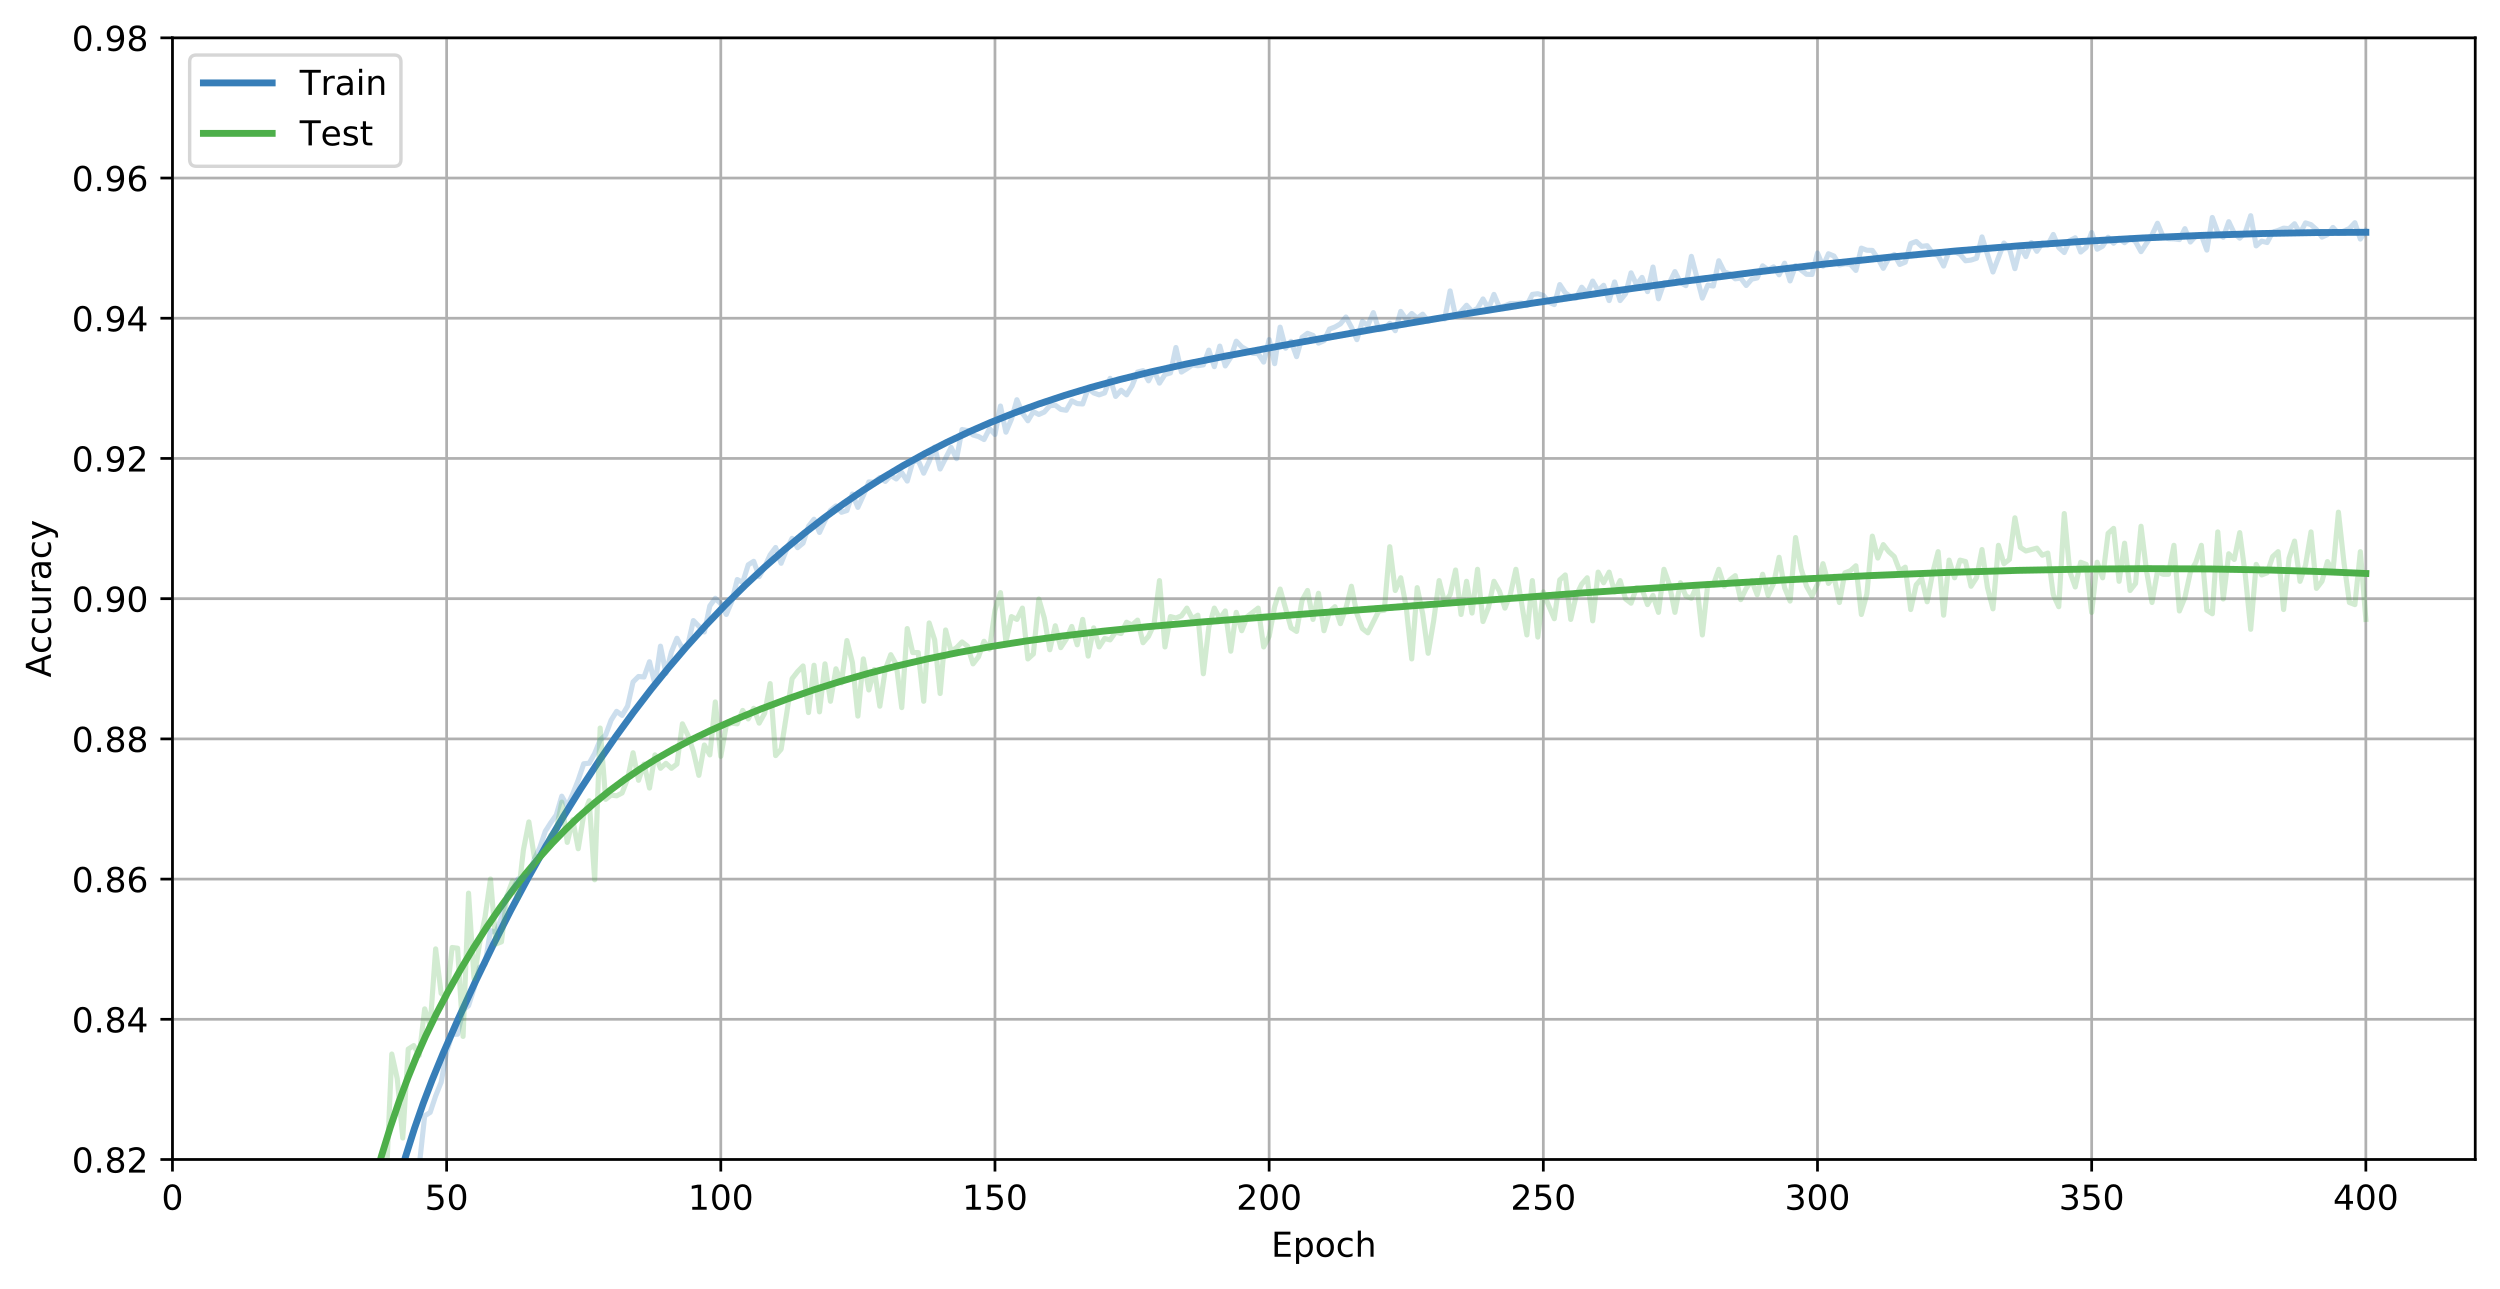 <?xml version="1.0" encoding="utf-8" standalone="no"?>
<!DOCTYPE svg PUBLIC "-//W3C//DTD SVG 1.1//EN"
  "http://www.w3.org/Graphics/SVG/1.1/DTD/svg11.dtd">
<!-- Created with matplotlib (https://matplotlib.org/) -->
<svg height="374.715pt" version="1.1" viewBox="0 0 726.944 374.715" width="726.944pt" xmlns="http://www.w3.org/2000/svg" xmlns:xlink="http://www.w3.org/1999/xlink">
 <defs>
  <style type="text/css">
*{stroke-linecap:butt;stroke-linejoin:round;white-space:pre;}
  </style>
 </defs>
 <g id="figure_1">
  <g id="patch_1">
   <path d="M 0 374.715 
L 726.944 374.715 
L 726.944 0 
L 0 0 
z
" style="fill:#ffffff;"/>
  </g>
  <g id="axes_1">
   <g id="patch_2">
    <path d="M 50.144 337.159 
L 719.744 337.159 
L 719.744 10.999 
L 50.144 10.999 
z
" style="fill:#ffffff;"/>
   </g>
   <g id="matplotlib.axis_1">
    <g id="xtick_1">
     <g id="line2d_1">
      <path clip-path="url(#p9d76140927)" d="M 50.144 337.159 
L 50.144 10.999 
" style="fill:none;stroke:#b0b0b0;stroke-linecap:square;stroke-width:0.8;"/>
     </g>
     <g id="line2d_2">
      <defs>
       <path d="M 0 0 
L 0 3.5 
" id="m55bf9f9b2b" style="stroke:#000000;stroke-width:0.8;"/>
      </defs>
      <g>
       <use style="stroke:#000000;stroke-width:0.8;" x="50.144" xlink:href="#m55bf9f9b2b" y="337.159"/>
      </g>
     </g>
     <g id="text_1">
      <!-- 0 -->
      <defs>
       <path d="M 31.781 66.406 
Q 24.172 66.406 20.328 58.906 
Q 16.5 51.422 16.5 36.375 
Q 16.5 21.391 20.328 13.891 
Q 24.172 6.391 31.781 6.391 
Q 39.453 6.391 43.281 13.891 
Q 47.125 21.391 47.125 36.375 
Q 47.125 51.422 43.281 58.906 
Q 39.453 66.406 31.781 66.406 
z
M 31.781 74.219 
Q 44.047 74.219 50.516 64.516 
Q 56.984 54.828 56.984 36.375 
Q 56.984 17.969 50.516 8.266 
Q 44.047 -1.422 31.781 -1.422 
Q 19.531 -1.422 13.062 8.266 
Q 6.594 17.969 6.594 36.375 
Q 6.594 54.828 13.062 64.516 
Q 19.531 74.219 31.781 74.219 
z
" id="DejaVuSans-48"/>
      </defs>
      <g transform="translate(46.962 351.758)scale(0.1 -0.1)">
       <use xlink:href="#DejaVuSans-48"/>
      </g>
     </g>
    </g>
    <g id="xtick_2">
     <g id="line2d_3">
      <path clip-path="url(#p9d76140927)" d="M 129.868 337.159 
L 129.868 10.999 
" style="fill:none;stroke:#b0b0b0;stroke-linecap:square;stroke-width:0.8;"/>
     </g>
     <g id="line2d_4">
      <g>
       <use style="stroke:#000000;stroke-width:0.8;" x="129.868" xlink:href="#m55bf9f9b2b" y="337.159"/>
      </g>
     </g>
     <g id="text_2">
      <!-- 50 -->
      <defs>
       <path d="M 10.797 72.906 
L 49.516 72.906 
L 49.516 64.594 
L 19.828 64.594 
L 19.828 46.734 
Q 21.969 47.469 24.109 47.828 
Q 26.266 48.188 28.422 48.188 
Q 40.625 48.188 47.75 41.5 
Q 54.891 34.812 54.891 23.391 
Q 54.891 11.625 47.562 5.094 
Q 40.234 -1.422 26.906 -1.422 
Q 22.312 -1.422 17.547 -0.641 
Q 12.797 0.141 7.719 1.703 
L 7.719 11.625 
Q 12.109 9.234 16.797 8.062 
Q 21.484 6.891 26.703 6.891 
Q 35.156 6.891 40.078 11.328 
Q 45.016 15.766 45.016 23.391 
Q 45.016 31 40.078 35.438 
Q 35.156 39.891 26.703 39.891 
Q 22.75 39.891 18.812 39.016 
Q 14.891 38.141 10.797 36.281 
z
" id="DejaVuSans-53"/>
      </defs>
      <g transform="translate(123.505 351.758)scale(0.1 -0.1)">
       <use xlink:href="#DejaVuSans-53"/>
       <use x="63.623" xlink:href="#DejaVuSans-48"/>
      </g>
     </g>
    </g>
    <g id="xtick_3">
     <g id="line2d_5">
      <path clip-path="url(#p9d76140927)" d="M 209.591 337.159 
L 209.591 10.999 
" style="fill:none;stroke:#b0b0b0;stroke-linecap:square;stroke-width:0.8;"/>
     </g>
     <g id="line2d_6">
      <g>
       <use style="stroke:#000000;stroke-width:0.8;" x="209.591" xlink:href="#m55bf9f9b2b" y="337.159"/>
      </g>
     </g>
     <g id="text_3">
      <!-- 100 -->
      <defs>
       <path d="M 12.406 8.297 
L 28.516 8.297 
L 28.516 63.922 
L 10.984 60.406 
L 10.984 69.391 
L 28.422 72.906 
L 38.281 72.906 
L 38.281 8.297 
L 54.391 8.297 
L 54.391 0 
L 12.406 0 
z
" id="DejaVuSans-49"/>
      </defs>
      <g transform="translate(200.048 351.758)scale(0.1 -0.1)">
       <use xlink:href="#DejaVuSans-49"/>
       <use x="63.623" xlink:href="#DejaVuSans-48"/>
       <use x="127.246" xlink:href="#DejaVuSans-48"/>
      </g>
     </g>
    </g>
    <g id="xtick_4">
     <g id="line2d_7">
      <path clip-path="url(#p9d76140927)" d="M 289.315 337.159 
L 289.315 10.999 
" style="fill:none;stroke:#b0b0b0;stroke-linecap:square;stroke-width:0.8;"/>
     </g>
     <g id="line2d_8">
      <g>
       <use style="stroke:#000000;stroke-width:0.8;" x="289.315" xlink:href="#m55bf9f9b2b" y="337.159"/>
      </g>
     </g>
     <g id="text_4">
      <!-- 150 -->
      <g transform="translate(279.771 351.758)scale(0.1 -0.1)">
       <use xlink:href="#DejaVuSans-49"/>
       <use x="63.623" xlink:href="#DejaVuSans-53"/>
       <use x="127.246" xlink:href="#DejaVuSans-48"/>
      </g>
     </g>
    </g>
    <g id="xtick_5">
     <g id="line2d_9">
      <path clip-path="url(#p9d76140927)" d="M 369.039 337.159 
L 369.039 10.999 
" style="fill:none;stroke:#b0b0b0;stroke-linecap:square;stroke-width:0.8;"/>
     </g>
     <g id="line2d_10">
      <g>
       <use style="stroke:#000000;stroke-width:0.8;" x="369.039" xlink:href="#m55bf9f9b2b" y="337.159"/>
      </g>
     </g>
     <g id="text_5">
      <!-- 200 -->
      <defs>
       <path d="M 19.188 8.297 
L 53.609 8.297 
L 53.609 0 
L 7.328 0 
L 7.328 8.297 
Q 12.938 14.109 22.625 23.891 
Q 32.328 33.688 34.812 36.531 
Q 39.547 41.844 41.422 45.531 
Q 43.312 49.219 43.312 52.781 
Q 43.312 58.594 39.234 62.25 
Q 35.156 65.922 28.609 65.922 
Q 23.969 65.922 18.812 64.312 
Q 13.672 62.703 7.812 59.422 
L 7.812 69.391 
Q 13.766 71.781 18.938 73 
Q 24.125 74.219 28.422 74.219 
Q 39.75 74.219 46.484 68.547 
Q 53.219 62.891 53.219 53.422 
Q 53.219 48.922 51.531 44.891 
Q 49.859 40.875 45.406 35.406 
Q 44.188 33.984 37.641 27.219 
Q 31.109 20.453 19.188 8.297 
z
" id="DejaVuSans-50"/>
      </defs>
      <g transform="translate(359.495 351.758)scale(0.1 -0.1)">
       <use xlink:href="#DejaVuSans-50"/>
       <use x="63.623" xlink:href="#DejaVuSans-48"/>
       <use x="127.246" xlink:href="#DejaVuSans-48"/>
      </g>
     </g>
    </g>
    <g id="xtick_6">
     <g id="line2d_11">
      <path clip-path="url(#p9d76140927)" d="M 448.763 337.159 
L 448.763 10.999 
" style="fill:none;stroke:#b0b0b0;stroke-linecap:square;stroke-width:0.8;"/>
     </g>
     <g id="line2d_12">
      <g>
       <use style="stroke:#000000;stroke-width:0.8;" x="448.763" xlink:href="#m55bf9f9b2b" y="337.159"/>
      </g>
     </g>
     <g id="text_6">
      <!-- 250 -->
      <g transform="translate(439.219 351.758)scale(0.1 -0.1)">
       <use xlink:href="#DejaVuSans-50"/>
       <use x="63.623" xlink:href="#DejaVuSans-53"/>
       <use x="127.246" xlink:href="#DejaVuSans-48"/>
      </g>
     </g>
    </g>
    <g id="xtick_7">
     <g id="line2d_13">
      <path clip-path="url(#p9d76140927)" d="M 528.486 337.159 
L 528.486 10.999 
" style="fill:none;stroke:#b0b0b0;stroke-linecap:square;stroke-width:0.8;"/>
     </g>
     <g id="line2d_14">
      <g>
       <use style="stroke:#000000;stroke-width:0.8;" x="528.486" xlink:href="#m55bf9f9b2b" y="337.159"/>
      </g>
     </g>
     <g id="text_7">
      <!-- 300 -->
      <defs>
       <path d="M 40.578 39.312 
Q 47.656 37.797 51.625 33 
Q 55.609 28.219 55.609 21.188 
Q 55.609 10.406 48.188 4.484 
Q 40.766 -1.422 27.094 -1.422 
Q 22.516 -1.422 17.656 -0.516 
Q 12.797 0.391 7.625 2.203 
L 7.625 11.719 
Q 11.719 9.328 16.594 8.109 
Q 21.484 6.891 26.812 6.891 
Q 36.078 6.891 40.938 10.547 
Q 45.797 14.203 45.797 21.188 
Q 45.797 27.641 41.281 31.266 
Q 36.766 34.906 28.719 34.906 
L 20.219 34.906 
L 20.219 43.016 
L 29.109 43.016 
Q 36.375 43.016 40.234 45.922 
Q 44.094 48.828 44.094 54.297 
Q 44.094 59.906 40.109 62.906 
Q 36.141 65.922 28.719 65.922 
Q 24.656 65.922 20.016 65.031 
Q 15.375 64.156 9.812 62.312 
L 9.812 71.094 
Q 15.438 72.656 20.344 73.438 
Q 25.25 74.219 29.594 74.219 
Q 40.828 74.219 47.359 69.109 
Q 53.906 64.016 53.906 55.328 
Q 53.906 49.266 50.438 45.094 
Q 46.969 40.922 40.578 39.312 
z
" id="DejaVuSans-51"/>
      </defs>
      <g transform="translate(518.943 351.758)scale(0.1 -0.1)">
       <use xlink:href="#DejaVuSans-51"/>
       <use x="63.623" xlink:href="#DejaVuSans-48"/>
       <use x="127.246" xlink:href="#DejaVuSans-48"/>
      </g>
     </g>
    </g>
    <g id="xtick_8">
     <g id="line2d_15">
      <path clip-path="url(#p9d76140927)" d="M 608.21 337.159 
L 608.21 10.999 
" style="fill:none;stroke:#b0b0b0;stroke-linecap:square;stroke-width:0.8;"/>
     </g>
     <g id="line2d_16">
      <g>
       <use style="stroke:#000000;stroke-width:0.8;" x="608.21" xlink:href="#m55bf9f9b2b" y="337.159"/>
      </g>
     </g>
     <g id="text_8">
      <!-- 350 -->
      <g transform="translate(598.666 351.758)scale(0.1 -0.1)">
       <use xlink:href="#DejaVuSans-51"/>
       <use x="63.623" xlink:href="#DejaVuSans-53"/>
       <use x="127.246" xlink:href="#DejaVuSans-48"/>
      </g>
     </g>
    </g>
    <g id="xtick_9">
     <g id="line2d_17">
      <path clip-path="url(#p9d76140927)" d="M 687.934 337.159 
L 687.934 10.999 
" style="fill:none;stroke:#b0b0b0;stroke-linecap:square;stroke-width:0.8;"/>
     </g>
     <g id="line2d_18">
      <g>
       <use style="stroke:#000000;stroke-width:0.8;" x="687.934" xlink:href="#m55bf9f9b2b" y="337.159"/>
      </g>
     </g>
     <g id="text_9">
      <!-- 400 -->
      <defs>
       <path d="M 37.797 64.312 
L 12.891 25.391 
L 37.797 25.391 
z
M 35.203 72.906 
L 47.609 72.906 
L 47.609 25.391 
L 58.016 25.391 
L 58.016 17.188 
L 47.609 17.188 
L 47.609 0 
L 37.797 0 
L 37.797 17.188 
L 4.891 17.188 
L 4.891 26.703 
z
" id="DejaVuSans-52"/>
      </defs>
      <g transform="translate(678.39 351.758)scale(0.1 -0.1)">
       <use xlink:href="#DejaVuSans-52"/>
       <use x="63.623" xlink:href="#DejaVuSans-48"/>
       <use x="127.246" xlink:href="#DejaVuSans-48"/>
      </g>
     </g>
    </g>
    <g id="text_10">
     <!-- Epoch -->
     <defs>
      <path d="M 9.812 72.906 
L 55.906 72.906 
L 55.906 64.594 
L 19.672 64.594 
L 19.672 43.016 
L 54.391 43.016 
L 54.391 34.719 
L 19.672 34.719 
L 19.672 8.297 
L 56.781 8.297 
L 56.781 0 
L 9.812 0 
z
" id="DejaVuSans-69"/>
      <path d="M 18.109 8.203 
L 18.109 -20.797 
L 9.078 -20.797 
L 9.078 54.688 
L 18.109 54.688 
L 18.109 46.391 
Q 20.953 51.266 25.266 53.625 
Q 29.594 56 35.594 56 
Q 45.562 56 51.781 48.094 
Q 58.016 40.188 58.016 27.297 
Q 58.016 14.406 51.781 6.484 
Q 45.562 -1.422 35.594 -1.422 
Q 29.594 -1.422 25.266 0.953 
Q 20.953 3.328 18.109 8.203 
z
M 48.688 27.297 
Q 48.688 37.203 44.609 42.844 
Q 40.531 48.484 33.406 48.484 
Q 26.266 48.484 22.188 42.844 
Q 18.109 37.203 18.109 27.297 
Q 18.109 17.391 22.188 11.75 
Q 26.266 6.109 33.406 6.109 
Q 40.531 6.109 44.609 11.75 
Q 48.688 17.391 48.688 27.297 
z
" id="DejaVuSans-112"/>
      <path d="M 30.609 48.391 
Q 23.391 48.391 19.188 42.75 
Q 14.984 37.109 14.984 27.297 
Q 14.984 17.484 19.156 11.844 
Q 23.344 6.203 30.609 6.203 
Q 37.797 6.203 41.984 11.859 
Q 46.188 17.531 46.188 27.297 
Q 46.188 37.016 41.984 42.703 
Q 37.797 48.391 30.609 48.391 
z
M 30.609 56 
Q 42.328 56 49.016 48.375 
Q 55.719 40.766 55.719 27.297 
Q 55.719 13.875 49.016 6.219 
Q 42.328 -1.422 30.609 -1.422 
Q 18.844 -1.422 12.172 6.219 
Q 5.516 13.875 5.516 27.297 
Q 5.516 40.766 12.172 48.375 
Q 18.844 56 30.609 56 
z
" id="DejaVuSans-111"/>
      <path d="M 48.781 52.594 
L 48.781 44.188 
Q 44.969 46.297 41.141 47.344 
Q 37.312 48.391 33.406 48.391 
Q 24.656 48.391 19.812 42.844 
Q 14.984 37.312 14.984 27.297 
Q 14.984 17.281 19.812 11.734 
Q 24.656 6.203 33.406 6.203 
Q 37.312 6.203 41.141 7.25 
Q 44.969 8.297 48.781 10.406 
L 48.781 2.094 
Q 45.016 0.344 40.984 -0.531 
Q 36.969 -1.422 32.422 -1.422 
Q 20.062 -1.422 12.781 6.344 
Q 5.516 14.109 5.516 27.297 
Q 5.516 40.672 12.859 48.328 
Q 20.219 56 33.016 56 
Q 37.156 56 41.109 55.141 
Q 45.062 54.297 48.781 52.594 
z
" id="DejaVuSans-99"/>
      <path d="M 54.891 33.016 
L 54.891 0 
L 45.906 0 
L 45.906 32.719 
Q 45.906 40.484 42.875 44.328 
Q 39.844 48.188 33.797 48.188 
Q 26.516 48.188 22.312 43.547 
Q 18.109 38.922 18.109 30.906 
L 18.109 0 
L 9.078 0 
L 9.078 75.984 
L 18.109 75.984 
L 18.109 46.188 
Q 21.344 51.125 25.703 53.562 
Q 30.078 56 35.797 56 
Q 45.219 56 50.047 50.172 
Q 54.891 44.344 54.891 33.016 
z
" id="DejaVuSans-104"/>
     </defs>
     <g transform="translate(369.633 365.436)scale(0.1 -0.1)">
      <use xlink:href="#DejaVuSans-69"/>
      <use x="63.184" xlink:href="#DejaVuSans-112"/>
      <use x="126.66" xlink:href="#DejaVuSans-111"/>
      <use x="187.842" xlink:href="#DejaVuSans-99"/>
      <use x="242.822" xlink:href="#DejaVuSans-104"/>
     </g>
    </g>
   </g>
   <g id="matplotlib.axis_2">
    <g id="ytick_1">
     <g id="line2d_19">
      <path clip-path="url(#p9d76140927)" d="M 50.144 337.159 
L 719.744 337.159 
" style="fill:none;stroke:#b0b0b0;stroke-linecap:square;stroke-width:0.8;"/>
     </g>
     <g id="line2d_20">
      <defs>
       <path d="M 0 0 
L -3.5 0 
" id="me2abcf9174" style="stroke:#000000;stroke-width:0.8;"/>
      </defs>
      <g>
       <use style="stroke:#000000;stroke-width:0.8;" x="50.144" xlink:href="#me2abcf9174" y="337.159"/>
      </g>
     </g>
     <g id="text_11">
      <!-- 0.82 -->
      <defs>
       <path d="M 10.688 12.406 
L 21 12.406 
L 21 0 
L 10.688 0 
z
" id="DejaVuSans-46"/>
       <path d="M 31.781 34.625 
Q 24.75 34.625 20.719 30.859 
Q 16.703 27.094 16.703 20.516 
Q 16.703 13.922 20.719 10.156 
Q 24.75 6.391 31.781 6.391 
Q 38.812 6.391 42.859 10.172 
Q 46.922 13.969 46.922 20.516 
Q 46.922 27.094 42.891 30.859 
Q 38.875 34.625 31.781 34.625 
z
M 21.922 38.812 
Q 15.578 40.375 12.031 44.719 
Q 8.5 49.078 8.5 55.328 
Q 8.5 64.062 14.719 69.141 
Q 20.953 74.219 31.781 74.219 
Q 42.672 74.219 48.875 69.141 
Q 55.078 64.062 55.078 55.328 
Q 55.078 49.078 51.531 44.719 
Q 48 40.375 41.703 38.812 
Q 48.828 37.156 52.797 32.312 
Q 56.781 27.484 56.781 20.516 
Q 56.781 9.906 50.312 4.234 
Q 43.844 -1.422 31.781 -1.422 
Q 19.734 -1.422 13.25 4.234 
Q 6.781 9.906 6.781 20.516 
Q 6.781 27.484 10.781 32.312 
Q 14.797 37.156 21.922 38.812 
z
M 18.312 54.391 
Q 18.312 48.734 21.844 45.562 
Q 25.391 42.391 31.781 42.391 
Q 38.141 42.391 41.719 45.562 
Q 45.312 48.734 45.312 54.391 
Q 45.312 60.062 41.719 63.234 
Q 38.141 66.406 31.781 66.406 
Q 25.391 66.406 21.844 63.234 
Q 18.312 60.062 18.312 54.391 
z
" id="DejaVuSans-56"/>
      </defs>
      <g transform="translate(20.878 340.958)scale(0.1 -0.1)">
       <use xlink:href="#DejaVuSans-48"/>
       <use x="63.623" xlink:href="#DejaVuSans-46"/>
       <use x="95.41" xlink:href="#DejaVuSans-56"/>
       <use x="159.033" xlink:href="#DejaVuSans-50"/>
      </g>
     </g>
    </g>
    <g id="ytick_2">
     <g id="line2d_21">
      <path clip-path="url(#p9d76140927)" d="M 50.144 296.389 
L 719.744 296.389 
" style="fill:none;stroke:#b0b0b0;stroke-linecap:square;stroke-width:0.8;"/>
     </g>
     <g id="line2d_22">
      <g>
       <use style="stroke:#000000;stroke-width:0.8;" x="50.144" xlink:href="#me2abcf9174" y="296.389"/>
      </g>
     </g>
     <g id="text_12">
      <!-- 0.84 -->
      <g transform="translate(20.878 300.188)scale(0.1 -0.1)">
       <use xlink:href="#DejaVuSans-48"/>
       <use x="63.623" xlink:href="#DejaVuSans-46"/>
       <use x="95.41" xlink:href="#DejaVuSans-56"/>
       <use x="159.033" xlink:href="#DejaVuSans-52"/>
      </g>
     </g>
    </g>
    <g id="ytick_3">
     <g id="line2d_23">
      <path clip-path="url(#p9d76140927)" d="M 50.144 255.619 
L 719.744 255.619 
" style="fill:none;stroke:#b0b0b0;stroke-linecap:square;stroke-width:0.8;"/>
     </g>
     <g id="line2d_24">
      <g>
       <use style="stroke:#000000;stroke-width:0.8;" x="50.144" xlink:href="#me2abcf9174" y="255.619"/>
      </g>
     </g>
     <g id="text_13">
      <!-- 0.86 -->
      <defs>
       <path d="M 33.016 40.375 
Q 26.375 40.375 22.484 35.828 
Q 18.609 31.297 18.609 23.391 
Q 18.609 15.531 22.484 10.953 
Q 26.375 6.391 33.016 6.391 
Q 39.656 6.391 43.531 10.953 
Q 47.406 15.531 47.406 23.391 
Q 47.406 31.297 43.531 35.828 
Q 39.656 40.375 33.016 40.375 
z
M 52.594 71.297 
L 52.594 62.312 
Q 48.875 64.062 45.094 64.984 
Q 41.312 65.922 37.594 65.922 
Q 27.828 65.922 22.672 59.328 
Q 17.531 52.734 16.797 39.406 
Q 19.672 43.656 24.016 45.922 
Q 28.375 48.188 33.594 48.188 
Q 44.578 48.188 50.953 41.516 
Q 57.328 34.859 57.328 23.391 
Q 57.328 12.156 50.688 5.359 
Q 44.047 -1.422 33.016 -1.422 
Q 20.359 -1.422 13.672 8.266 
Q 6.984 17.969 6.984 36.375 
Q 6.984 53.656 15.188 63.938 
Q 23.391 74.219 37.203 74.219 
Q 40.922 74.219 44.703 73.484 
Q 48.484 72.75 52.594 71.297 
z
" id="DejaVuSans-54"/>
      </defs>
      <g transform="translate(20.878 259.418)scale(0.1 -0.1)">
       <use xlink:href="#DejaVuSans-48"/>
       <use x="63.623" xlink:href="#DejaVuSans-46"/>
       <use x="95.41" xlink:href="#DejaVuSans-56"/>
       <use x="159.033" xlink:href="#DejaVuSans-54"/>
      </g>
     </g>
    </g>
    <g id="ytick_4">
     <g id="line2d_25">
      <path clip-path="url(#p9d76140927)" d="M 50.144 214.849 
L 719.744 214.849 
" style="fill:none;stroke:#b0b0b0;stroke-linecap:square;stroke-width:0.8;"/>
     </g>
     <g id="line2d_26">
      <g>
       <use style="stroke:#000000;stroke-width:0.8;" x="50.144" xlink:href="#me2abcf9174" y="214.849"/>
      </g>
     </g>
     <g id="text_14">
      <!-- 0.88 -->
      <g transform="translate(20.878 218.648)scale(0.1 -0.1)">
       <use xlink:href="#DejaVuSans-48"/>
       <use x="63.623" xlink:href="#DejaVuSans-46"/>
       <use x="95.41" xlink:href="#DejaVuSans-56"/>
       <use x="159.033" xlink:href="#DejaVuSans-56"/>
      </g>
     </g>
    </g>
    <g id="ytick_5">
     <g id="line2d_27">
      <path clip-path="url(#p9d76140927)" d="M 50.144 174.079 
L 719.744 174.079 
" style="fill:none;stroke:#b0b0b0;stroke-linecap:square;stroke-width:0.8;"/>
     </g>
     <g id="line2d_28">
      <g>
       <use style="stroke:#000000;stroke-width:0.8;" x="50.144" xlink:href="#me2abcf9174" y="174.079"/>
      </g>
     </g>
     <g id="text_15">
      <!-- 0.90 -->
      <defs>
       <path d="M 10.984 1.516 
L 10.984 10.5 
Q 14.703 8.734 18.5 7.812 
Q 22.312 6.891 25.984 6.891 
Q 35.75 6.891 40.891 13.453 
Q 46.047 20.016 46.781 33.406 
Q 43.953 29.203 39.594 26.953 
Q 35.25 24.703 29.984 24.703 
Q 19.047 24.703 12.672 31.312 
Q 6.297 37.938 6.297 49.422 
Q 6.297 60.641 12.938 67.422 
Q 19.578 74.219 30.609 74.219 
Q 43.266 74.219 49.922 64.516 
Q 56.594 54.828 56.594 36.375 
Q 56.594 19.141 48.406 8.859 
Q 40.234 -1.422 26.422 -1.422 
Q 22.703 -1.422 18.891 -0.688 
Q 15.094 0.047 10.984 1.516 
z
M 30.609 32.422 
Q 37.25 32.422 41.125 36.953 
Q 45.016 41.5 45.016 49.422 
Q 45.016 57.281 41.125 61.844 
Q 37.25 66.406 30.609 66.406 
Q 23.969 66.406 20.094 61.844 
Q 16.219 57.281 16.219 49.422 
Q 16.219 41.5 20.094 36.953 
Q 23.969 32.422 30.609 32.422 
z
" id="DejaVuSans-57"/>
      </defs>
      <g transform="translate(20.878 177.878)scale(0.1 -0.1)">
       <use xlink:href="#DejaVuSans-48"/>
       <use x="63.623" xlink:href="#DejaVuSans-46"/>
       <use x="95.41" xlink:href="#DejaVuSans-57"/>
       <use x="159.033" xlink:href="#DejaVuSans-48"/>
      </g>
     </g>
    </g>
    <g id="ytick_6">
     <g id="line2d_29">
      <path clip-path="url(#p9d76140927)" d="M 50.144 133.309 
L 719.744 133.309 
" style="fill:none;stroke:#b0b0b0;stroke-linecap:square;stroke-width:0.8;"/>
     </g>
     <g id="line2d_30">
      <g>
       <use style="stroke:#000000;stroke-width:0.8;" x="50.144" xlink:href="#me2abcf9174" y="133.309"/>
      </g>
     </g>
     <g id="text_16">
      <!-- 0.92 -->
      <g transform="translate(20.878 137.108)scale(0.1 -0.1)">
       <use xlink:href="#DejaVuSans-48"/>
       <use x="63.623" xlink:href="#DejaVuSans-46"/>
       <use x="95.41" xlink:href="#DejaVuSans-57"/>
       <use x="159.033" xlink:href="#DejaVuSans-50"/>
      </g>
     </g>
    </g>
    <g id="ytick_7">
     <g id="line2d_31">
      <path clip-path="url(#p9d76140927)" d="M 50.144 92.539 
L 719.744 92.539 
" style="fill:none;stroke:#b0b0b0;stroke-linecap:square;stroke-width:0.8;"/>
     </g>
     <g id="line2d_32">
      <g>
       <use style="stroke:#000000;stroke-width:0.8;" x="50.144" xlink:href="#me2abcf9174" y="92.539"/>
      </g>
     </g>
     <g id="text_17">
      <!-- 0.94 -->
      <g transform="translate(20.878 96.338)scale(0.1 -0.1)">
       <use xlink:href="#DejaVuSans-48"/>
       <use x="63.623" xlink:href="#DejaVuSans-46"/>
       <use x="95.41" xlink:href="#DejaVuSans-57"/>
       <use x="159.033" xlink:href="#DejaVuSans-52"/>
      </g>
     </g>
    </g>
    <g id="ytick_8">
     <g id="line2d_33">
      <path clip-path="url(#p9d76140927)" d="M 50.144 51.769 
L 719.744 51.769 
" style="fill:none;stroke:#b0b0b0;stroke-linecap:square;stroke-width:0.8;"/>
     </g>
     <g id="line2d_34">
      <g>
       <use style="stroke:#000000;stroke-width:0.8;" x="50.144" xlink:href="#me2abcf9174" y="51.769"/>
      </g>
     </g>
     <g id="text_18">
      <!-- 0.96 -->
      <g transform="translate(20.878 55.568)scale(0.1 -0.1)">
       <use xlink:href="#DejaVuSans-48"/>
       <use x="63.623" xlink:href="#DejaVuSans-46"/>
       <use x="95.41" xlink:href="#DejaVuSans-57"/>
       <use x="159.033" xlink:href="#DejaVuSans-54"/>
      </g>
     </g>
    </g>
    <g id="ytick_9">
     <g id="line2d_35">
      <path clip-path="url(#p9d76140927)" d="M 50.144 10.999 
L 719.744 10.999 
" style="fill:none;stroke:#b0b0b0;stroke-linecap:square;stroke-width:0.8;"/>
     </g>
     <g id="line2d_36">
      <g>
       <use style="stroke:#000000;stroke-width:0.8;" x="50.144" xlink:href="#me2abcf9174" y="10.999"/>
      </g>
     </g>
     <g id="text_19">
      <!-- 0.98 -->
      <g transform="translate(20.878 14.798)scale(0.1 -0.1)">
       <use xlink:href="#DejaVuSans-48"/>
       <use x="63.623" xlink:href="#DejaVuSans-46"/>
       <use x="95.41" xlink:href="#DejaVuSans-57"/>
       <use x="159.033" xlink:href="#DejaVuSans-56"/>
      </g>
     </g>
    </g>
    <g id="text_20">
     <!-- Accuracy -->
     <defs>
      <path d="M 34.188 63.188 
L 20.797 26.906 
L 47.609 26.906 
z
M 28.609 72.906 
L 39.797 72.906 
L 67.578 0 
L 57.328 0 
L 50.688 18.703 
L 17.828 18.703 
L 11.188 0 
L 0.781 0 
z
" id="DejaVuSans-65"/>
      <path d="M 8.5 21.578 
L 8.5 54.688 
L 17.484 54.688 
L 17.484 21.922 
Q 17.484 14.156 20.5 10.266 
Q 23.531 6.391 29.594 6.391 
Q 36.859 6.391 41.078 11.031 
Q 45.312 15.672 45.312 23.688 
L 45.312 54.688 
L 54.297 54.688 
L 54.297 0 
L 45.312 0 
L 45.312 8.406 
Q 42.047 3.422 37.719 1 
Q 33.406 -1.422 27.688 -1.422 
Q 18.266 -1.422 13.375 4.438 
Q 8.5 10.297 8.5 21.578 
z
M 31.109 56 
z
" id="DejaVuSans-117"/>
      <path d="M 41.109 46.297 
Q 39.594 47.172 37.812 47.578 
Q 36.031 48 33.891 48 
Q 26.266 48 22.188 43.047 
Q 18.109 38.094 18.109 28.812 
L 18.109 0 
L 9.078 0 
L 9.078 54.688 
L 18.109 54.688 
L 18.109 46.188 
Q 20.953 51.172 25.484 53.578 
Q 30.031 56 36.531 56 
Q 37.453 56 38.578 55.875 
Q 39.703 55.766 41.062 55.516 
z
" id="DejaVuSans-114"/>
      <path d="M 34.281 27.484 
Q 23.391 27.484 19.188 25 
Q 14.984 22.516 14.984 16.5 
Q 14.984 11.719 18.141 8.906 
Q 21.297 6.109 26.703 6.109 
Q 34.188 6.109 38.703 11.406 
Q 43.219 16.703 43.219 25.484 
L 43.219 27.484 
z
M 52.203 31.203 
L 52.203 0 
L 43.219 0 
L 43.219 8.297 
Q 40.141 3.328 35.547 0.953 
Q 30.953 -1.422 24.312 -1.422 
Q 15.922 -1.422 10.953 3.297 
Q 6 8.016 6 15.922 
Q 6 25.141 12.172 29.828 
Q 18.359 34.516 30.609 34.516 
L 43.219 34.516 
L 43.219 35.406 
Q 43.219 41.609 39.141 45 
Q 35.062 48.391 27.688 48.391 
Q 23 48.391 18.547 47.266 
Q 14.109 46.141 10.016 43.891 
L 10.016 52.203 
Q 14.938 54.109 19.578 55.047 
Q 24.219 56 28.609 56 
Q 40.484 56 46.344 49.844 
Q 52.203 43.703 52.203 31.203 
z
" id="DejaVuSans-97"/>
      <path d="M 32.172 -5.078 
Q 28.375 -14.844 24.75 -17.812 
Q 21.141 -20.797 15.094 -20.797 
L 7.906 -20.797 
L 7.906 -13.281 
L 13.188 -13.281 
Q 16.891 -13.281 18.938 -11.516 
Q 21 -9.766 23.484 -3.219 
L 25.094 0.875 
L 2.984 54.688 
L 12.5 54.688 
L 29.594 11.922 
L 46.688 54.688 
L 56.203 54.688 
z
" id="DejaVuSans-121"/>
     </defs>
     <g transform="translate(14.798 196.994)rotate(-90)scale(0.1 -0.1)">
      <use xlink:href="#DejaVuSans-65"/>
      <use x="68.393" xlink:href="#DejaVuSans-99"/>
      <use x="123.373" xlink:href="#DejaVuSans-99"/>
      <use x="178.354" xlink:href="#DejaVuSans-117"/>
      <use x="241.732" xlink:href="#DejaVuSans-114"/>
      <use x="282.846" xlink:href="#DejaVuSans-97"/>
      <use x="344.125" xlink:href="#DejaVuSans-99"/>
      <use x="399.105" xlink:href="#DejaVuSans-121"/>
     </g>
    </g>
   </g>
   <g id="line2d_37">
    <path clip-path="url(#p9d76140927)" d="M 108.354 375.715 
L 110.327 366.199 
L 112.874 355.069 
L 115.421 345.109 
L 117.969 336.177 
L 120.516 328.133 
L 123.063 320.833 
L 125.611 314.136 
L 128.795 306.399 
L 133.253 296.262 
L 138.347 285.213 
L 143.442 274.687 
L 148.537 264.666 
L 153.631 255.132 
L 158.726 246.065 
L 163.821 237.449 
L 168.915 229.264 
L 174.01 221.493 
L 179.105 214.118 
L 184.199 207.12 
L 189.294 200.48 
L 194.389 194.182 
L 199.483 188.206 
L 205.215 181.846 
L 210.946 175.845 
L 216.678 170.18 
L 222.409 164.836 
L 228.141 159.801 
L 233.872 155.064 
L 239.604 150.614 
L 245.335 146.439 
L 251.067 142.527 
L 256.798 138.867 
L 262.53 135.447 
L 268.898 131.915 
L 275.266 128.649 
L 281.635 125.634 
L 288.003 122.853 
L 295.008 120.047 
L 302.013 117.484 
L 309.655 114.941 
L 317.297 112.635 
L 325.576 110.373 
L 334.492 108.173 
L 344.681 105.903 
L 356.144 103.583 
L 372.702 100.489 
L 398.812 95.841 
L 423.012 91.755 
L 445.938 88.101 
L 468.227 84.771 
L 489.879 81.764 
L 510.258 79.154 
L 529.999 76.842 
L 549.741 74.756 
L 568.846 72.964 
L 587.314 71.456 
L 605.146 70.217 
L 622.977 69.202 
L 640.172 68.445 
L 657.366 67.912 
L 673.924 67.619 
L 687.934 67.546 
L 687.934 67.546 
" style="fill:none;stroke:#377eb8;stroke-linecap:square;stroke-width:2;"/>
   </g>
   <g id="line2d_38">
    <path clip-path="url(#p9d76140927)" d="M 101.261 375.715 
L 103.322 366.054 
L 105.869 355.076 
L 108.416 345.083 
L 110.964 335.997 
L 113.511 327.737 
L 116.058 320.226 
L 118.606 313.384 
L 121.153 307.131 
L 123.7 301.388 
L 126.884 294.808 
L 130.069 288.747 
L 133.89 281.953 
L 137.711 275.578 
L 141.532 269.603 
L 145.353 264.01 
L 149.174 258.783 
L 152.995 253.904 
L 156.816 249.356 
L 160.637 245.121 
L 164.458 241.182 
L 168.279 237.522 
L 172.736 233.582 
L 177.194 229.97 
L 181.652 226.659 
L 186.11 223.623 
L 190.568 220.832 
L 195.662 217.909 
L 200.757 215.232 
L 206.489 212.461 
L 213.494 209.341 
L 221.136 206.197 
L 228.778 203.306 
L 236.42 200.654 
L 244.062 198.23 
L 252.34 195.844 
L 260.619 193.693 
L 269.535 191.618 
L 278.451 189.774 
L 288.003 188.03 
L 298.192 186.408 
L 309.019 184.917 
L 320.482 183.561 
L 333.855 182.208 
L 350.413 180.775 
L 382.891 178.264 
L 460.585 172.379 
L 492.426 170.216 
L 519.173 168.615 
L 543.373 167.388 
L 565.662 166.479 
L 586.678 165.849 
L 606.419 165.48 
L 624.888 165.352 
L 642.719 165.446 
L 659.913 165.754 
L 676.471 166.267 
L 687.934 166.753 
L 687.934 166.753 
" style="fill:none;stroke:#4daf4a;stroke-linecap:square;stroke-width:2;"/>
   </g>
   <g id="line2d_39">
    <path clip-path="url(#p9d76140927)" d="M 110.913 375.715 
L 112.328 371.916 
L 113.923 365.189 
L 115.517 353.62 
L 118.706 343.835 
L 120.301 341.287 
L 121.895 339.147 
L 123.49 324.47 
L 125.084 323.45 
L 126.679 318.66 
L 128.273 314.685 
L 129.868 305.868 
L 131.462 300.772 
L 133.056 300.721 
L 134.651 293.688 
L 136.245 292.414 
L 137.84 287.42 
L 139.434 281.304 
L 141.029 280.387 
L 142.623 270.602 
L 144.218 271.112 
L 145.812 266.729 
L 147.407 260.613 
L 149.001 258.728 
L 150.596 255.619 
L 152.19 255.212 
L 153.785 254.549 
L 155.379 249.759 
L 156.974 246.446 
L 158.568 241.706 
L 160.163 239.209 
L 161.757 236.967 
L 163.352 231.514 
L 164.946 234.419 
L 166.54 230.851 
L 168.135 226.825 
L 169.729 222.086 
L 171.324 221.933 
L 172.918 219.079 
L 174.513 215.155 
L 176.107 213.728 
L 177.702 209.396 
L 179.296 206.848 
L 180.891 208.02 
L 182.485 205.319 
L 184.08 198.286 
L 185.674 196.707 
L 187.269 196.859 
L 188.863 192.426 
L 190.458 199 
L 192.052 187.89 
L 193.647 195.789 
L 195.241 189.572 
L 196.835 185.597 
L 198.43 188.603 
L 200.024 187.482 
L 201.619 180.449 
L 204.808 183.762 
L 206.402 176.169 
L 207.997 173.977 
L 209.591 175.557 
L 211.186 178.666 
L 212.78 174.895 
L 214.375 168.524 
L 215.969 169.34 
L 217.564 164.244 
L 219.158 163.224 
L 220.753 167.658 
L 222.347 164.804 
L 223.942 161.339 
L 225.536 159.198 
L 227.131 163.785 
L 228.725 159.759 
L 230.319 156.548 
L 231.914 159.249 
L 233.508 157.924 
L 235.103 153.032 
L 236.697 150.993 
L 238.292 154.815 
L 239.886 151.401 
L 241.481 148.394 
L 243.075 147.12 
L 244.67 148.955 
L 246.264 148.445 
L 247.859 143.655 
L 249.453 147.528 
L 251.048 144.062 
L 252.642 140.138 
L 254.237 140.189 
L 255.831 138.864 
L 257.426 139.985 
L 259.02 138.253 
L 260.615 139.272 
L 262.209 137.437 
L 263.803 139.883 
L 265.398 134.328 
L 266.992 133.87 
L 268.587 137.59 
L 270.181 134.176 
L 271.776 129.997 
L 273.37 136.367 
L 276.559 130.099 
L 278.154 133.36 
L 279.748 124.9 
L 281.343 125.206 
L 282.937 126.48 
L 284.532 126.939 
L 286.126 127.805 
L 287.721 124.646 
L 289.315 126.327 
L 290.91 118.071 
L 292.504 125.665 
L 294.099 121.894 
L 295.693 116.237 
L 297.287 120.11 
L 298.882 122.352 
L 300.476 119.702 
L 302.071 120.518 
L 303.665 119.804 
L 305.26 117.97 
L 306.854 117.817 
L 308.449 119.04 
L 310.043 119.295 
L 311.638 116.543 
L 313.232 117.358 
L 314.827 117.46 
L 316.421 112.924 
L 318.016 114.249 
L 319.61 114.81 
L 321.205 114.249 
L 322.799 110.019 
L 324.394 115.269 
L 325.988 113.485 
L 327.582 114.81 
L 329.177 112.211 
L 330.771 108.185 
L 332.366 107.777 
L 333.96 110.733 
L 335.555 107.726 
L 337.149 111.395 
L 338.744 108.898 
L 340.338 108.439 
L 341.933 101.05 
L 343.527 108.185 
L 345.122 107.216 
L 346.716 106.095 
L 348.311 106.35 
L 349.905 106.095 
L 351.5 101.814 
L 353.094 106.605 
L 354.689 100.642 
L 356.283 106.401 
L 357.878 103.904 
L 359.472 99.215 
L 361.066 100.846 
L 364.255 102.732 
L 365.85 102.834 
L 367.444 105.28 
L 369.039 98.757 
L 370.633 105.738 
L 372.228 95.138 
L 373.822 101.254 
L 375.417 99.266 
L 377.011 103.7 
L 378.606 98.094 
L 380.2 96.922 
L 381.795 97.534 
L 383.389 99.776 
L 384.984 99.062 
L 386.578 95.699 
L 388.173 95.087 
L 389.767 94.17 
L 391.362 92.182 
L 392.956 95.138 
L 394.55 98.757 
L 396.145 93.457 
L 397.739 94.629 
L 399.334 90.908 
L 400.928 95.852 
L 402.523 95.648 
L 404.117 94.017 
L 405.712 96.158 
L 407.306 90.552 
L 408.901 92.845 
L 410.495 91.163 
L 412.09 92.539 
L 413.684 91.367 
L 415.279 93.406 
L 416.873 92.794 
L 418.468 92.488 
L 420.062 92.743 
L 421.657 84.589 
L 423.251 91.979 
L 424.846 90.603 
L 426.44 88.768 
L 428.034 90.552 
L 429.629 89.685 
L 431.223 86.933 
L 432.818 89.787 
L 434.412 85.608 
L 436.007 89.38 
L 437.601 88.921 
L 439.196 88.258 
L 440.79 88.258 
L 442.385 88.106 
L 443.979 88.819 
L 445.574 85.608 
L 447.168 85.405 
L 448.763 85.914 
L 450.357 87.851 
L 451.952 88.564 
L 453.546 82.754 
L 455.141 85.15 
L 456.735 86.271 
L 458.329 86.678 
L 459.924 83.519 
L 461.518 85.405 
L 463.113 81.735 
L 464.707 84.538 
L 466.302 82.958 
L 467.896 87.392 
L 469.491 81.99 
L 471.085 87.392 
L 472.68 85.405 
L 474.274 79.34 
L 475.869 82.805 
L 477.463 80.665 
L 479.058 84.793 
L 480.652 77.658 
L 482.247 86.882 
L 483.841 82.194 
L 485.436 82.245 
L 487.03 78.983 
L 488.625 82.143 
L 490.219 83.06 
L 491.813 74.549 
L 495.002 86.678 
L 496.597 82.907 
L 498.191 83.162 
L 499.786 75.824 
L 501.38 79.034 
L 502.975 79.646 
L 504.569 81.073 
L 506.164 80.869 
L 507.758 83.009 
L 509.353 81.175 
L 510.947 80.818 
L 512.542 77.301 
L 514.136 78.474 
L 515.731 77.607 
L 517.325 79.9 
L 518.92 76.537 
L 520.514 81.684 
L 522.109 77.25 
L 525.297 79.748 
L 526.892 79.799 
L 528.486 73.581 
L 530.081 77.403 
L 531.675 73.785 
L 533.27 74.448 
L 534.864 77.047 
L 536.459 76.69 
L 538.053 76.843 
L 539.648 78.626 
L 541.242 72.154 
L 542.837 72.766 
L 544.431 72.817 
L 546.026 75.11 
L 547.62 78.015 
L 549.215 75.11 
L 550.809 73.989 
L 552.404 76.894 
L 553.998 76.231 
L 555.592 70.829 
L 557.187 70.218 
L 558.781 71.645 
L 560.376 71.441 
L 561.97 73.581 
L 563.565 74.346 
L 565.159 77.352 
L 566.754 73.072 
L 568.348 73.173 
L 569.943 73.938 
L 571.537 75.824 
L 573.132 75.62 
L 574.726 75.11 
L 576.321 68.893 
L 579.51 79.085 
L 582.699 70.676 
L 584.293 72.256 
L 585.888 78.117 
L 587.482 71.746 
L 589.076 74.6 
L 590.671 70.523 
L 592.265 73.072 
L 593.86 70.676 
L 595.454 71.237 
L 597.049 68.179 
L 598.643 72.001 
L 600.238 73.428 
L 601.832 69.963 
L 603.427 69.147 
L 605.021 73.275 
L 606.616 71.95 
L 608.21 67.618 
L 609.805 72.46 
L 611.399 71.594 
L 612.994 68.995 
L 614.588 70.727 
L 616.183 69.3 
L 617.777 70.574 
L 619.372 69.198 
L 620.966 70.269 
L 622.56 73.173 
L 625.749 68.332 
L 627.344 64.918 
L 628.938 68.689 
L 630.533 69.402 
L 632.127 69.453 
L 633.722 69.657 
L 635.316 66.497 
L 636.911 70.371 
L 638.505 68.587 
L 640.1 68.332 
L 641.694 72.715 
L 643.289 63.236 
L 644.883 67.618 
L 646.478 68.995 
L 648.072 64.459 
L 649.667 67.822 
L 651.261 69.249 
L 652.856 67.568 
L 654.45 62.726 
L 656.044 71.492 
L 657.639 70.116 
L 659.233 70.523 
L 660.828 67.517 
L 662.422 67.007 
L 664.017 66.345 
L 665.611 66.497 
L 667.206 65.07 
L 668.8 67.822 
L 670.395 64.816 
L 671.989 65.325 
L 673.584 66.752 
L 675.178 68.944 
L 676.773 68.23 
L 678.367 66.141 
L 679.962 67.873 
L 683.151 66.446 
L 684.745 64.765 
L 686.339 69.504 
L 687.934 67.058 
L 687.934 67.058 
" style="fill:none;stroke:#377eb8;stroke-linecap:square;stroke-opacity:0.251;stroke-width:1.5;"/>
   </g>
   <g id="line2d_40">
    <path clip-path="url(#p9d76140927)" d="M 101.064 375.715 
L 101.167 374.195 
L 102.241 375.715 
M 102.889 375.715 
L 104.356 367.22 
L 105.95 350.191 
L 107.545 364.963 
L 109.139 339.933 
L 110.734 345.678 
L 112.328 343.216 
L 113.923 306.491 
L 115.517 313.672 
L 117.112 330.906 
L 118.706 305.055 
L 120.301 304.029 
L 121.895 306.902 
L 123.49 293.361 
L 125.084 298.285 
L 126.679 275.922 
L 128.273 288.847 
L 129.868 290.078 
L 131.462 275.512 
L 133.056 275.717 
L 134.651 301.362 
L 136.245 259.714 
L 137.84 284.539 
L 139.434 274.486 
L 141.029 266.69 
L 142.623 255.611 
L 144.218 274.486 
L 145.812 273.871 
L 147.407 260.535 
L 149.001 256.226 
L 150.596 261.15 
L 152.19 247.199 
L 153.785 238.993 
L 155.379 249.251 
L 156.974 248.841 
L 158.568 247.405 
L 160.163 242.891 
L 161.757 241.25 
L 163.352 233.248 
L 164.946 244.943 
L 166.54 238.377 
L 168.135 246.789 
L 169.729 236.941 
L 171.324 232.838 
L 172.918 255.816 
L 174.513 211.706 
L 176.107 232.428 
L 177.702 231.197 
L 179.296 231.402 
L 180.891 230.581 
L 182.485 226.478 
L 184.08 218.887 
L 185.674 226.888 
L 187.269 222.169 
L 188.863 229.145 
L 190.458 219.502 
L 192.052 223.4 
L 193.647 221.964 
L 195.241 223.4 
L 196.835 222.169 
L 198.43 210.475 
L 200.024 213.758 
L 201.619 218.476 
L 203.213 225.452 
L 204.808 216.63 
L 206.402 219.502 
L 207.997 204.115 
L 209.591 219.913 
L 211.186 210.886 
L 212.78 210.27 
L 214.375 210.475 
L 215.969 206.577 
L 217.564 209.039 
L 219.158 205.962 
L 220.753 210.27 
L 222.347 207.398 
L 223.942 198.781 
L 225.536 219.707 
L 227.131 217.861 
L 230.319 197.345 
L 231.914 195.293 
L 233.508 193.652 
L 235.103 207.193 
L 236.697 193.447 
L 238.292 206.987 
L 239.886 193.036 
L 241.481 203.91 
L 243.075 194.472 
L 244.67 198.576 
L 246.264 186.266 
L 247.859 192.626 
L 249.453 208.218 
L 251.048 191.6 
L 252.642 200.627 
L 254.237 194.678 
L 255.831 205.346 
L 257.426 194.678 
L 259.02 190.369 
L 260.615 193.241 
L 262.209 205.756 
L 263.803 182.778 
L 265.398 189.754 
L 266.992 189.754 
L 268.587 203.91 
L 270.181 181.137 
L 271.776 186.061 
L 273.37 201.653 
L 274.965 183.188 
L 276.559 189.343 
L 278.154 188.317 
L 279.748 186.676 
L 281.343 187.907 
L 282.937 193.036 
L 284.532 190.985 
L 286.126 186.471 
L 287.721 188.728 
L 289.315 177.444 
L 290.91 172.315 
L 292.504 186.676 
L 294.099 179.29 
L 295.693 180.111 
L 297.287 176.828 
L 298.882 191.6 
L 300.476 190.164 
L 302.071 174.202 
L 303.665 179.701 
L 305.26 188.933 
L 306.854 181.957 
L 308.449 188.317 
L 310.043 185.856 
L 311.638 182.163 
L 313.232 187.497 
L 314.827 180.111 
L 316.421 190.78 
L 318.016 182.573 
L 319.61 188.112 
L 321.205 185.65 
L 322.799 186.061 
L 324.394 183.804 
L 325.988 184.214 
L 327.582 180.932 
L 329.177 181.752 
L 330.771 180.316 
L 332.366 186.881 
L 333.96 185.035 
L 335.555 181.547 
L 337.149 168.827 
L 338.744 188.112 
L 340.338 179.29 
L 341.933 179.701 
L 343.527 179.085 
L 345.122 176.828 
L 346.716 179.906 
L 348.311 178.88 
L 349.905 195.909 
L 351.5 182.368 
L 353.094 176.828 
L 354.689 179.906 
L 356.283 177.649 
L 357.878 189.343 
L 359.472 178.059 
L 361.066 183.394 
L 362.661 179.29 
L 365.85 176.828 
L 367.444 188.112 
L 369.039 185.035 
L 370.633 176.418 
L 372.228 171.289 
L 375.417 182.573 
L 377.011 183.599 
L 378.606 174.572 
L 380.2 171.699 
L 381.795 180.111 
L 383.389 172.52 
L 384.984 183.394 
L 386.578 177.854 
L 388.173 176.418 
L 389.767 181.342 
L 391.362 176.828 
L 392.956 170.468 
L 394.55 178.47 
L 396.145 182.778 
L 397.739 184.009 
L 400.928 177.649 
L 402.523 177.444 
L 404.117 158.979 
L 405.712 171.699 
L 407.306 168.006 
L 408.901 176.623 
L 410.495 191.6 
L 412.09 170.879 
L 413.684 178.47 
L 415.279 189.959 
L 416.873 180.521 
L 418.468 168.827 
L 420.062 175.187 
L 421.657 172.93 
L 423.251 165.75 
L 424.846 178.675 
L 426.44 169.032 
L 428.034 178.265 
L 429.629 165.544 
L 431.223 180.727 
L 432.818 176.623 
L 434.412 169.032 
L 436.007 171.904 
L 437.601 176.828 
L 439.196 172.725 
L 440.79 165.544 
L 443.979 184.625 
L 445.574 168.827 
L 447.168 185.24 
L 448.763 172.11 
L 450.357 176.213 
L 451.952 179.906 
L 453.546 168.622 
L 455.141 167.186 
L 456.735 180.111 
L 458.329 173.135 
L 459.924 169.853 
L 461.518 168.006 
L 463.113 180.521 
L 464.707 166.365 
L 466.302 169.443 
L 467.896 166.365 
L 469.491 172.11 
L 471.085 168.827 
L 472.68 174.161 
L 474.274 175.392 
L 475.869 170.879 
L 477.463 171.289 
L 479.058 175.803 
L 480.652 173.135 
L 482.247 178.059 
L 483.841 165.544 
L 485.436 170.058 
L 487.03 178.059 
L 488.625 169.443 
L 490.219 173.341 
L 491.813 173.956 
L 493.408 170.263 
L 495.002 184.625 
L 496.597 169.648 
L 498.191 170.058 
L 499.786 165.544 
L 501.38 170.468 
L 502.975 168.622 
L 504.569 167.391 
L 506.164 174.367 
L 507.758 171.084 
L 509.353 168.827 
L 510.947 172.93 
L 512.542 166.981 
L 514.136 173.135 
L 515.731 169.648 
L 517.325 162.057 
L 518.92 170.879 
L 520.514 174.777 
L 522.109 156.312 
L 523.703 165.339 
L 525.297 170.468 
L 526.892 173.341 
L 528.486 169.853 
L 530.081 163.903 
L 531.675 169.648 
L 533.27 167.596 
L 534.864 175.187 
L 536.459 166.57 
L 538.053 165.955 
L 539.648 164.519 
L 541.242 178.675 
L 542.837 172.725 
L 544.431 155.902 
L 546.026 162.262 
L 547.62 158.364 
L 549.215 160.415 
L 550.809 161.851 
L 552.404 166.035 
L 553.998 164.929 
L 555.592 177.239 
L 557.187 170.058 
L 558.781 168.212 
L 560.376 174.982 
L 561.97 166.57 
L 563.565 160.415 
L 565.159 178.88 
L 566.754 162.877 
L 568.348 168.006 
L 569.943 162.877 
L 571.537 163.288 
L 573.132 170.468 
L 574.726 168.006 
L 576.321 159.8 
L 577.915 170.879 
L 579.51 177.034 
L 581.104 158.569 
L 582.699 163.903 
L 584.293 162.672 
L 585.888 150.568 
L 587.482 159.184 
L 589.076 160.21 
L 592.265 159.39 
L 593.86 161.441 
L 595.454 160.826 
L 597.049 172.93 
L 598.643 176.418 
L 600.238 149.337 
L 601.832 166.16 
L 603.427 170.674 
L 605.021 163.493 
L 606.616 164.108 
L 608.21 178.059 
L 609.805 163.493 
L 611.399 168.006 
L 612.994 155.081 
L 614.588 153.645 
L 616.183 169.032 
L 617.777 157.953 
L 619.372 171.699 
L 620.966 169.648 
L 622.56 153.03 
L 624.155 165.955 
L 625.749 175.187 
L 627.344 166.16 
L 628.938 166.981 
L 630.533 166.981 
L 632.127 158.569 
L 633.722 177.649 
L 635.316 173.751 
L 636.911 166.365 
L 638.505 163.493 
L 640.1 158.569 
L 641.694 177.444 
L 643.289 178.47 
L 644.883 154.671 
L 646.478 174.161 
L 648.072 161.031 
L 649.667 162.672 
L 651.261 154.876 
L 652.856 166.981 
L 654.45 182.983 
L 656.044 164.108 
L 657.639 167.186 
L 659.233 166.57 
L 660.828 161.851 
L 662.422 160.415 
L 664.017 177.239 
L 665.611 162.262 
L 667.206 157.338 
L 668.8 169.032 
L 670.395 164.313 
L 671.989 154.671 
L 673.584 171.084 
L 675.178 169.032 
L 676.773 163.288 
L 678.367 166.16 
L 679.962 148.926 
L 681.556 163.493 
L 683.151 175.187 
L 684.745 175.803 
L 686.339 160.415 
L 687.934 180.111 
L 687.934 180.111 
" style="fill:none;stroke:#4daf4a;stroke-linecap:square;stroke-opacity:0.251;stroke-width:1.5;"/>
   </g>
   <g id="patch_3">
    <path d="M 50.144 337.159 
L 50.144 10.999 
" style="fill:none;stroke:#000000;stroke-linecap:square;stroke-linejoin:miter;stroke-width:0.8;"/>
   </g>
   <g id="patch_4">
    <path d="M 719.744 337.159 
L 719.744 10.999 
" style="fill:none;stroke:#000000;stroke-linecap:square;stroke-linejoin:miter;stroke-width:0.8;"/>
   </g>
   <g id="patch_5">
    <path d="M 50.144 337.159 
L 719.744 337.159 
" style="fill:none;stroke:#000000;stroke-linecap:square;stroke-linejoin:miter;stroke-width:0.8;"/>
   </g>
   <g id="patch_6">
    <path d="M 50.144 10.999 
L 719.744 10.999 
" style="fill:none;stroke:#000000;stroke-linecap:square;stroke-linejoin:miter;stroke-width:0.8;"/>
   </g>
   <g id="legend_1">
    <g id="patch_7">
     <path d="M 57.144 48.355 
L 114.584 48.355 
Q 116.584 48.355 116.584 46.355 
L 116.584 17.999 
Q 116.584 15.999 114.584 15.999 
L 57.144 15.999 
Q 55.144 15.999 55.144 17.999 
L 55.144 46.355 
Q 55.144 48.355 57.144 48.355 
z
" style="fill:#ffffff;opacity:0.8;stroke:#cccccc;stroke-linejoin:miter;"/>
    </g>
    <g id="line2d_41">
     <path d="M 59.144 24.098 
L 79.144 24.098 
" style="fill:none;stroke:#377eb8;stroke-linecap:square;stroke-width:2;"/>
    </g>
    <g id="line2d_42"/>
    <g id="text_21">
     <!-- Train -->
     <defs>
      <path d="M -0.297 72.906 
L 61.375 72.906 
L 61.375 64.594 
L 35.5 64.594 
L 35.5 0 
L 25.594 0 
L 25.594 64.594 
L -0.297 64.594 
z
" id="DejaVuSans-84"/>
      <path d="M 9.422 54.688 
L 18.406 54.688 
L 18.406 0 
L 9.422 0 
z
M 9.422 75.984 
L 18.406 75.984 
L 18.406 64.594 
L 9.422 64.594 
z
" id="DejaVuSans-105"/>
      <path d="M 54.891 33.016 
L 54.891 0 
L 45.906 0 
L 45.906 32.719 
Q 45.906 40.484 42.875 44.328 
Q 39.844 48.188 33.797 48.188 
Q 26.516 48.188 22.312 43.547 
Q 18.109 38.922 18.109 30.906 
L 18.109 0 
L 9.078 0 
L 9.078 54.688 
L 18.109 54.688 
L 18.109 46.188 
Q 21.344 51.125 25.703 53.562 
Q 30.078 56 35.797 56 
Q 45.219 56 50.047 50.172 
Q 54.891 44.344 54.891 33.016 
z
" id="DejaVuSans-110"/>
     </defs>
     <g transform="translate(87.144 27.598)scale(0.1 -0.1)">
      <use xlink:href="#DejaVuSans-84"/>
      <use x="60.865" xlink:href="#DejaVuSans-114"/>
      <use x="101.979" xlink:href="#DejaVuSans-97"/>
      <use x="163.258" xlink:href="#DejaVuSans-105"/>
      <use x="191.041" xlink:href="#DejaVuSans-110"/>
     </g>
    </g>
    <g id="line2d_43">
     <path d="M 59.144 38.776 
L 79.144 38.776 
" style="fill:none;stroke:#4daf4a;stroke-linecap:square;stroke-width:2;"/>
    </g>
    <g id="line2d_44"/>
    <g id="text_22">
     <!-- Test -->
     <defs>
      <path d="M 56.203 29.594 
L 56.203 25.203 
L 14.891 25.203 
Q 15.484 15.922 20.484 11.062 
Q 25.484 6.203 34.422 6.203 
Q 39.594 6.203 44.453 7.469 
Q 49.312 8.734 54.109 11.281 
L 54.109 2.781 
Q 49.266 0.734 44.188 -0.344 
Q 39.109 -1.422 33.891 -1.422 
Q 20.797 -1.422 13.156 6.188 
Q 5.516 13.812 5.516 26.812 
Q 5.516 40.234 12.766 48.109 
Q 20.016 56 32.328 56 
Q 43.359 56 49.781 48.891 
Q 56.203 41.797 56.203 29.594 
z
M 47.219 32.234 
Q 47.125 39.594 43.094 43.984 
Q 39.062 48.391 32.422 48.391 
Q 24.906 48.391 20.391 44.141 
Q 15.875 39.891 15.188 32.172 
z
" id="DejaVuSans-101"/>
      <path d="M 44.281 53.078 
L 44.281 44.578 
Q 40.484 46.531 36.375 47.5 
Q 32.281 48.484 27.875 48.484 
Q 21.188 48.484 17.844 46.438 
Q 14.5 44.391 14.5 40.281 
Q 14.5 37.156 16.891 35.375 
Q 19.281 33.594 26.516 31.984 
L 29.594 31.297 
Q 39.156 29.25 43.188 25.516 
Q 47.219 21.781 47.219 15.094 
Q 47.219 7.469 41.188 3.016 
Q 35.156 -1.422 24.609 -1.422 
Q 20.219 -1.422 15.453 -0.562 
Q 10.688 0.297 5.422 2 
L 5.422 11.281 
Q 10.406 8.688 15.234 7.391 
Q 20.062 6.109 24.812 6.109 
Q 31.156 6.109 34.562 8.281 
Q 37.984 10.453 37.984 14.406 
Q 37.984 18.062 35.516 20.016 
Q 33.062 21.969 24.703 23.781 
L 21.578 24.516 
Q 13.234 26.266 9.516 29.906 
Q 5.812 33.547 5.812 39.891 
Q 5.812 47.609 11.281 51.797 
Q 16.75 56 26.812 56 
Q 31.781 56 36.172 55.266 
Q 40.578 54.547 44.281 53.078 
z
" id="DejaVuSans-115"/>
      <path d="M 18.312 70.219 
L 18.312 54.688 
L 36.812 54.688 
L 36.812 47.703 
L 18.312 47.703 
L 18.312 18.016 
Q 18.312 11.328 20.141 9.422 
Q 21.969 7.516 27.594 7.516 
L 36.812 7.516 
L 36.812 0 
L 27.594 0 
Q 17.188 0 13.234 3.875 
Q 9.281 7.766 9.281 18.016 
L 9.281 47.703 
L 2.688 47.703 
L 2.688 54.688 
L 9.281 54.688 
L 9.281 70.219 
z
" id="DejaVuSans-116"/>
     </defs>
     <g transform="translate(87.144 42.276)scale(0.1 -0.1)">
      <use xlink:href="#DejaVuSans-84"/>
      <use x="60.818" xlink:href="#DejaVuSans-101"/>
      <use x="122.342" xlink:href="#DejaVuSans-115"/>
      <use x="174.441" xlink:href="#DejaVuSans-116"/>
     </g>
    </g>
   </g>
  </g>
 </g>
 <defs>
  <clipPath id="p9d76140927">
   <rect height="326.16" width="669.6" x="50.144" y="10.999"/>
  </clipPath>
 </defs>
</svg>

